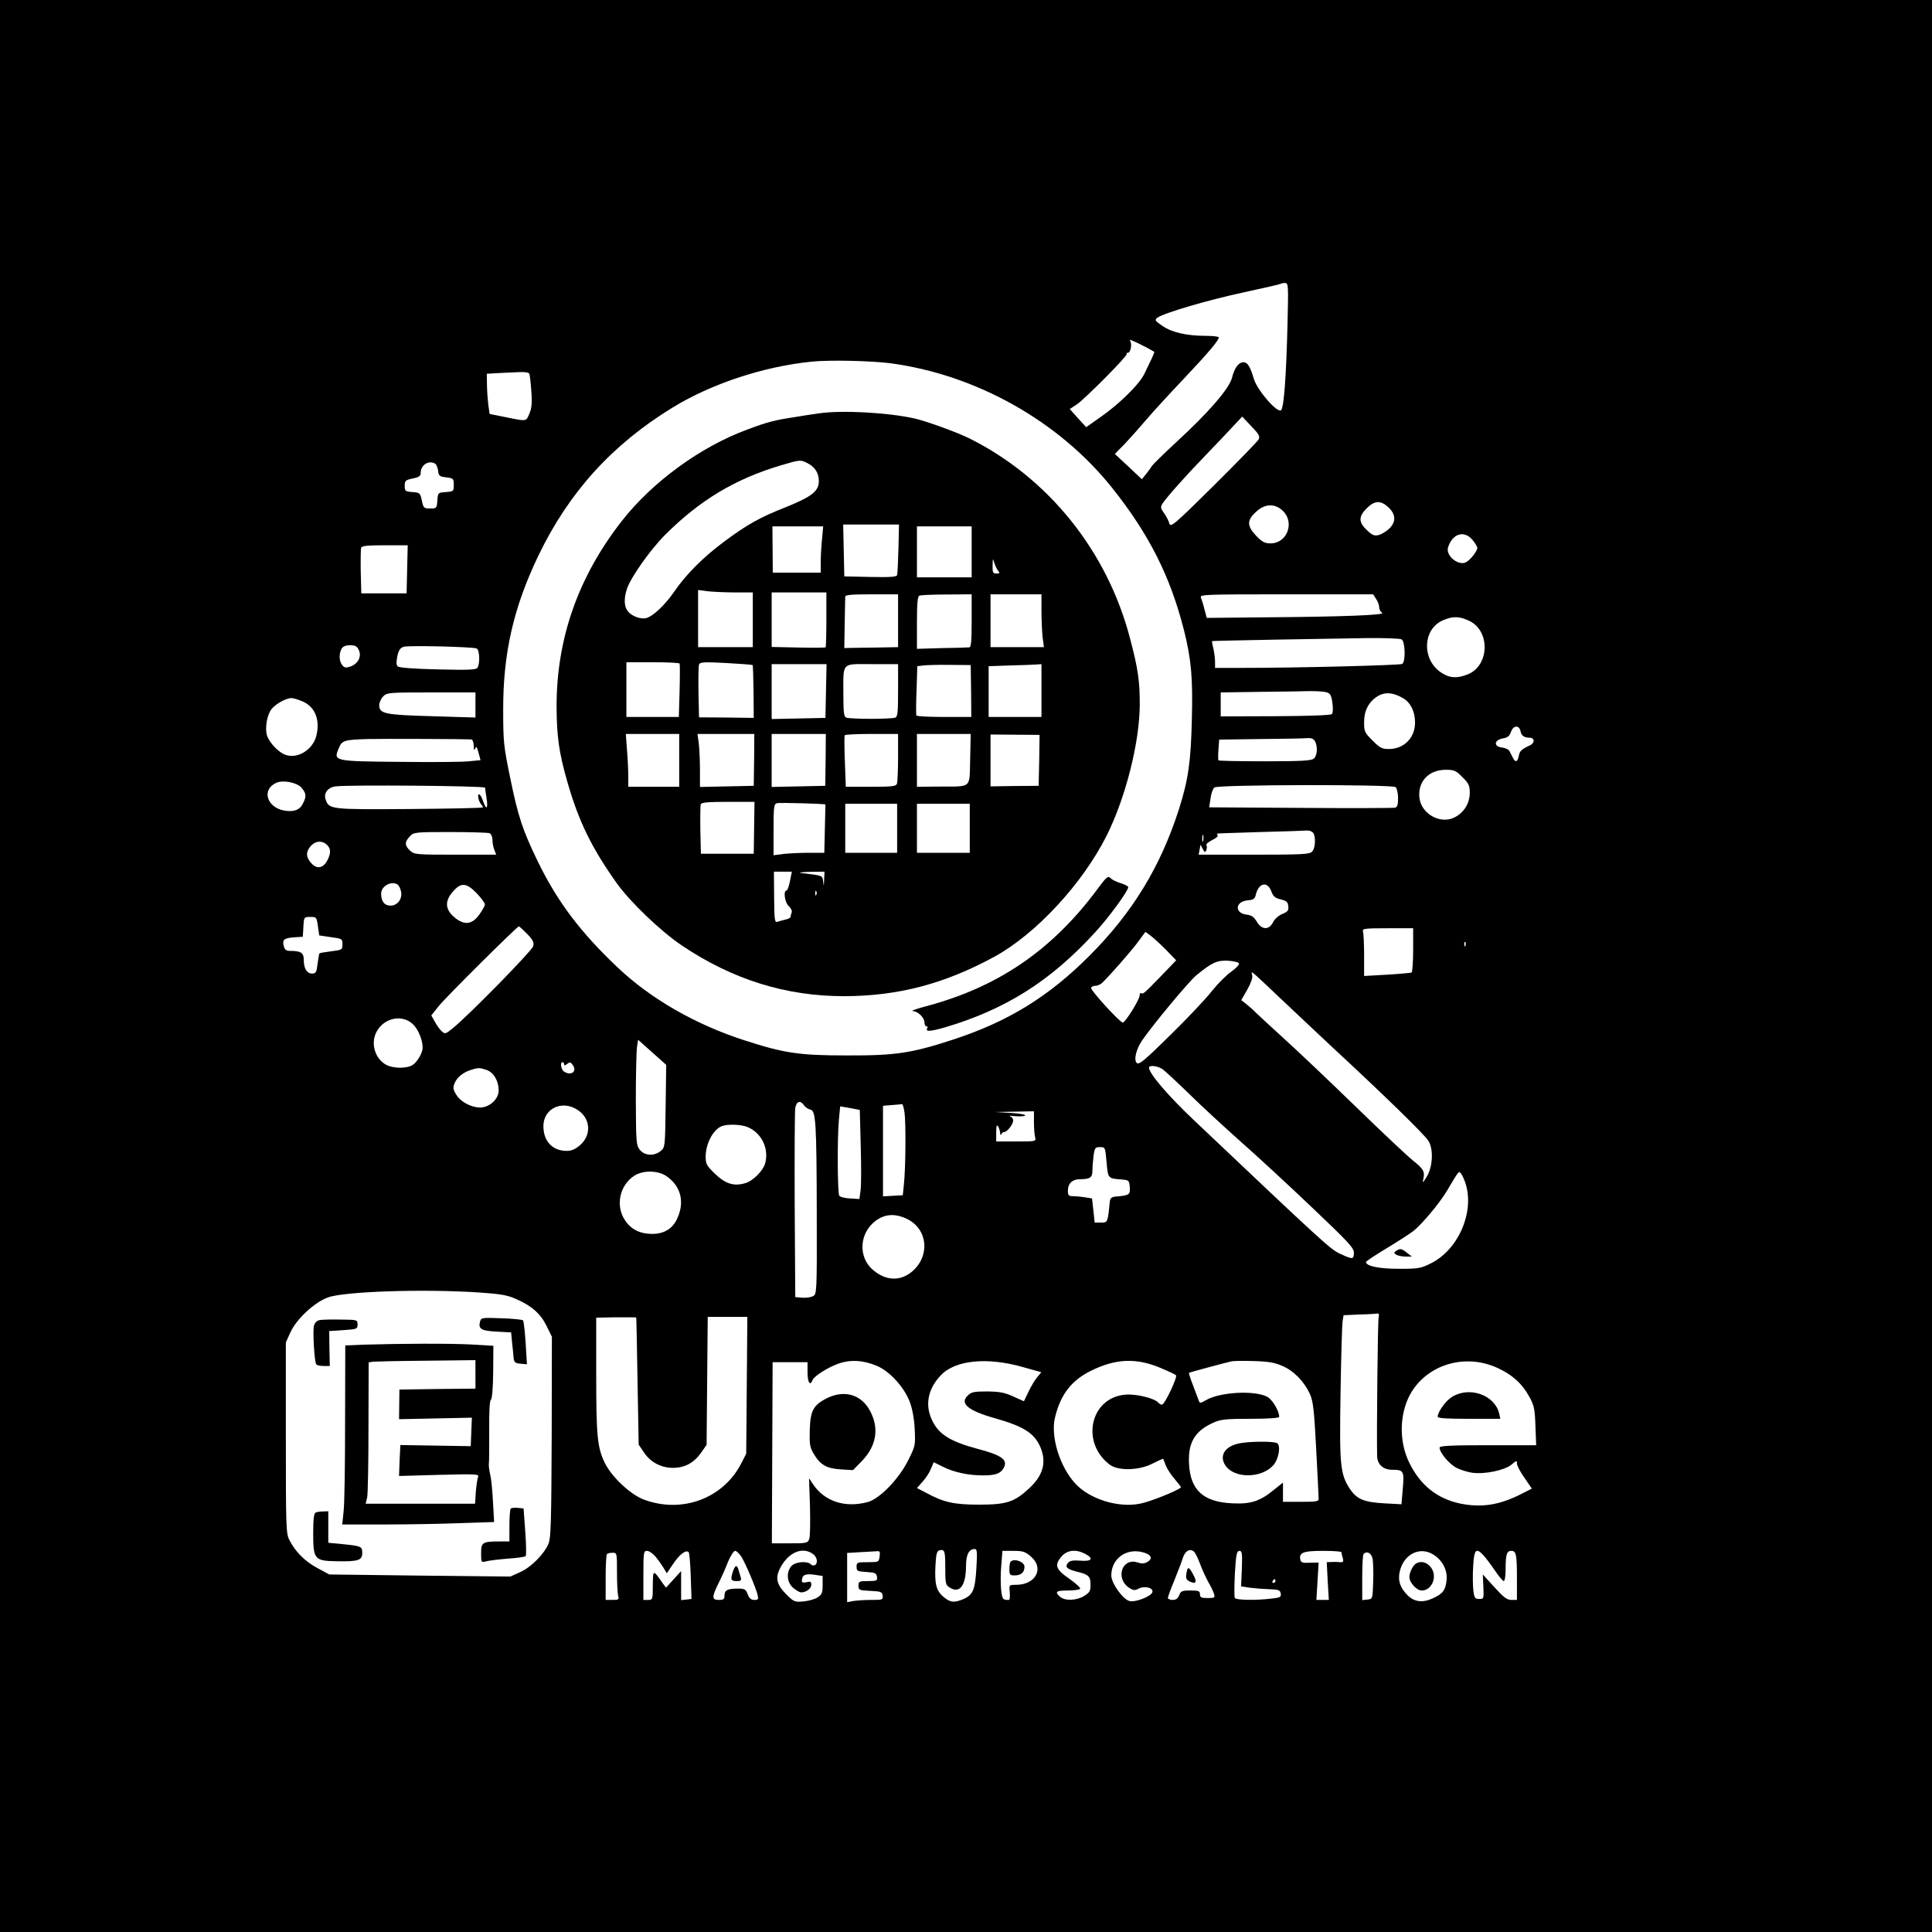 <?xml version="1.0" standalone="no"?>
<!DOCTYPE svg PUBLIC "-//W3C//DTD SVG 20010904//EN"
 "http://www.w3.org/TR/2001/REC-SVG-20010904/DTD/svg10.dtd">
<svg version="1.0" xmlns="http://www.w3.org/2000/svg"
 width="1024pt" height="1024pt" viewBox="0 0 1024 1024"
 preserveAspectRatio="xMidYMid meet">

<g transform="translate(0,1024) scale(0.1,-0.1)"
fill="#000000" stroke="none">
<path d="M0 5120 l0 -5120 5120 0 5120 0 0 5120 0 5120 -5120 0 -5120 0 0
-5120z m6824 3398 c-7 -278 -19 -437 -34 -452 -19 -18 -126 105 -144 165 -20
67 -34 89 -55 89 -26 0 -48 -29 -61 -82 -15 -58 -124 -184 -296 -342 -65 -60
-123 -117 -129 -126 -5 -9 -20 -29 -31 -43 l-22 -27 -71 67 -72 67 54 55 c29
31 80 88 112 126 33 39 122 136 198 216 134 142 187 205 187 221 0 4 -31 8
-68 8 -103 0 -180 18 -230 52 -41 28 -43 32 -28 44 35 25 265 93 456 134 107
23 197 44 199 46 2 2 12 4 22 4 18 0 18 -12 13 -222z m-706 -143 c1 -1 -5 -17
-14 -36 -9 -19 -26 -54 -38 -79 -25 -55 -135 -163 -235 -232 l-74 -52 -44 48
-43 48 38 25 c46 32 272 260 264 267 -3 3 -1 6 5 6 17 0 25 50 11 67 -8 11 92
-38 130 -62z m-1401 -60 c455 -60 894 -306 1177 -660 196 -246 309 -470 381
-754 39 -155 48 -255 42 -475 -5 -222 -19 -320 -68 -474 -98 -306 -247 -550
-474 -777 -216 -217 -431 -349 -720 -444 -223 -73 -308 -86 -565 -85 -252 0
-331 11 -544 80 -260 84 -495 219 -670 384 -200 189 -322 351 -426 565 -80
165 -104 237 -146 443 -34 165 -37 189 -37 357 -1 301 54 544 187 821 161 334
389 587 711 784 206 126 480 217 735 243 95 10 312 5 417 -8z m-1912 -55 c3
-5 8 -47 11 -92 5 -64 2 -92 -10 -120 -18 -43 -13 -42 -126 -19 l-85 17 -7 49
c-3 28 -7 76 -7 107 l-1 57 68 4 c37 2 86 4 109 5 23 1 45 -2 48 -8z m3866
-349 c-6 -11 -113 -121 -238 -245 -209 -207 -229 -223 -235 -201 -3 13 -16 38
-28 55 -20 28 -20 33 -7 53 24 35 111 134 226 253 58 60 126 132 150 158 l45
48 48 -51 c41 -42 47 -54 39 -70z m-4364 -129 c6 -4 13 -21 15 -37 3 -27 7
-31 43 -35 38 -5 40 -7 40 -40 0 -34 -1 -35 -42 -38 -42 -3 -42 -3 -45 -45 -3
-41 -4 -42 -38 -42 -33 0 -36 2 -44 42 -9 40 -11 42 -50 45 -38 3 -41 5 -41
33 0 27 4 31 43 39 34 7 42 13 42 32 0 40 44 67 77 46z m5052 -231 c40 -38 41
-77 4 -113 -16 -15 -41 -30 -56 -34 -24 -5 -34 -1 -63 27 -44 42 -44 71 0 115
42 42 74 43 115 5z m-558 -20 c62 -63 20 -171 -67 -171 -30 0 -44 7 -76 40
-49 52 -50 82 -2 126 48 46 102 47 145 5z m1003 -152 c14 -17 26 -36 26 -43 0
-17 -37 -64 -60 -76 -40 -21 -109 35 -95 79 23 73 85 92 129 40z m-5646 -156
l-3 -128 -120 0 -120 0 -3 114 c-1 63 0 121 2 128 4 10 36 13 126 13 l121 0
-3 -127z m5136 -158 c9 -13 16 -33 16 -44 0 -11 7 -24 16 -29 21 -12 -211 -21
-625 -24 l-305 -3 -12 45 c-6 25 -15 53 -19 63 -7 16 19 17 453 17 l460 0 16
-25z m494 -116 c112 -54 106 -237 -8 -283 -60 -24 -101 -20 -147 13 -98 71
-91 225 12 272 53 24 89 24 143 -2z m-359 -98 c19 -12 22 -118 3 -130 -12 -7
-552 -21 -849 -21 l-143 0 0 33 c0 17 -4 49 -9 70 -5 20 -8 38 -7 39 1 2 595
13 821 16 94 1 177 -2 184 -7z m-5527 -57 c16 -34 -5 -74 -46 -87 -24 -8 -32
-6 -43 9 -16 21 -17 58 -3 85 8 13 21 19 46 19 27 0 37 -5 46 -26z m624 9 c16
-6 19 -79 5 -102 -7 -11 -45 -13 -210 -9 -128 3 -206 9 -213 16 -8 8 -8 25 -2
54 7 32 15 44 34 50 26 8 362 0 386 -9z m4504 -232 c21 -6 26 -15 32 -56 4
-30 3 -54 -3 -60 -6 -6 -121 -10 -299 -11 l-290 -1 0 63 0 64 208 3 c114 1
234 3 267 4 33 0 71 -2 85 -6z m-4510 -68 l0 -66 -232 7 c-249 7 -278 13 -278
59 0 13 9 33 20 45 20 21 27 22 255 22 l235 0 0 -67z m4919 35 c39 -24 61 -71
61 -128 0 -81 -59 -140 -139 -140 -36 0 -48 6 -86 45 -42 41 -45 48 -45 97 0
62 24 108 72 138 39 24 84 20 137 -12z m-5832 -17 c62 -29 89 -93 71 -175 -17
-83 -110 -136 -176 -102 -37 19 -80 69 -88 102 -10 38 2 104 23 133 22 29 78
61 108 61 11 0 39 -9 62 -19z m6452 -156 c4 -24 19 -35 49 -35 26 0 28 -28 2
-40 -47 -22 -55 -30 -60 -56 -6 -33 -19 -37 -31 -11 -5 9 -13 25 -18 35 -4 9
-22 18 -40 20 -45 5 -43 39 3 48 27 4 37 13 45 36 12 34 43 36 50 3z m-5561
-44 c7 -1 12 -15 13 -33 0 -24 2 -28 8 -15 5 14 9 9 17 -22 l11 -40 -62 -6
c-34 -4 -200 -5 -368 -3 -349 3 -350 4 -322 71 18 43 27 46 155 50 84 2 514 0
548 -2z m4472 -10 c15 -30 12 -77 -7 -92 -13 -11 -68 -14 -259 -14 -133 0
-244 2 -246 5 -2 3 -2 29 0 57 l4 53 221 3 c122 1 234 3 249 5 18 1 31 -4 38
-17z m781 -190 c34 -33 39 -45 39 -83 0 -56 -31 -106 -82 -131 -73 -36 -171
17 -184 99 -13 88 46 154 139 154 44 0 54 -4 88 -39z m-6153 -56 c26 -31 27
-46 7 -85 -17 -34 -50 -45 -100 -36 -93 18 -119 113 -40 147 36 16 108 2 133
-26z m973 0 c0 -5 4 -31 8 -57 9 -56 -2 -64 -19 -13 -6 19 -16 35 -21 35 -11
0 -2 -39 12 -54 5 -6 9 -12 9 -15 0 -4 -174 -7 -388 -9 -420 -3 -428 -2 -446
50 -12 34 12 65 53 70 72 9 791 3 792 -7z m4826 3 c7 -6 13 -32 13 -58 0 -37
-4 -48 -17 -51 -10 -2 -235 -3 -501 -1 l-483 3 7 47 c3 26 13 52 20 58 20 16
943 17 961 2z m-439 -240 c17 -17 15 -84 -4 -102 -13 -14 -55 -16 -308 -16
l-293 0 5 26 5 27 12 -23 c11 -20 13 -20 19 -5 3 9 4 21 0 26 -3 5 11 16 30
26 19 9 33 20 30 25 -3 4 -4 9 -2 10 2 1 104 4 228 8 124 3 234 7 246 8 11 1
25 -3 32 -10z m-4364 -4 c9 -4 16 -18 16 -34 0 -16 4 -40 10 -54 l10 -26 -217
0 c-209 0 -218 1 -240 22 -29 27 -29 45 -1 75 21 22 26 23 214 23 106 0 199
-3 208 -6z m3783 -41 c-3 -10 -5 -4 -5 12 0 17 2 24 5 18 2 -7 2 -21 0 -30z
m-4645 -20 c22 -20 23 -45 3 -83 -19 -38 -50 -47 -77 -23 -28 25 -38 54 -25
78 23 45 67 57 99 28z m375 -211 c6 -4 15 -20 18 -35 10 -39 -17 -77 -55 -77
-32 0 -50 22 -50 64 0 39 54 69 87 48z m420 -47 c24 -25 43 -51 43 -59 0 -7
-14 -32 -30 -54 -39 -54 -81 -58 -135 -11 -46 41 -48 84 -4 134 43 49 71 47
126 -10z m4211 11 c10 -27 20 -36 50 -43 30 -7 38 -14 40 -35 3 -23 -2 -30
-31 -42 -20 -8 -41 -27 -49 -43 -21 -43 -60 -43 -86 1 -16 26 -28 35 -53 38
-67 7 -64 70 4 76 31 3 38 8 43 30 15 63 62 73 82 18z m-5053 -185 l7 -49 61
-9 c60 -8 62 -9 62 -38 0 -29 -2 -30 -59 -37 -32 -4 -61 -9 -63 -11 -2 -3 -6
-27 -10 -56 -5 -45 -9 -51 -29 -51 -28 0 -44 27 -44 73 0 37 -15 47 -72 47
-21 0 -29 6 -34 26 -9 34 2 42 56 46 l45 3 3 53 c3 52 3 52 37 52 32 0 33 -1
40 -49z m1109 -41 c31 -32 37 -45 32 -65 -6 -24 -333 -358 -424 -433 -40 -33
-43 -34 -61 -18 -10 9 -26 32 -36 50 l-19 34 39 49 c36 46 415 422 425 423 3
0 22 -18 44 -40z m4696 -84 c0 -63 -4 -117 -8 -120 -5 -3 -64 -8 -130 -12
l-122 -7 0 111 c0 61 -3 117 -6 126 -5 14 10 16 130 16 l136 0 0 -114z m-1310
0 l54 -56 -79 -82 c-92 -95 -96 -98 -107 -92 -4 3 -8 -3 -8 -13 0 -21 -76
-143 -89 -143 -15 0 -172 172 -168 184 2 6 12 11 23 11 10 0 26 7 35 15 39 37
155 169 191 218 l39 53 27 -20 c15 -11 52 -45 82 -75z m1587 22 c-3 -8 -6 -5
-6 6 -1 11 2 17 5 13 3 -3 4 -12 1 -19z m-1200 -95 c2 -6 -16 -25 -41 -43 -25
-17 -71 -63 -103 -103 -31 -40 -130 -145 -220 -233 -139 -137 -166 -159 -178
-148 -17 17 -3 73 28 119 59 86 250 315 288 346 82 67 109 80 168 77 30 -2 56
-8 58 -15z m223 -188 c58 -55 173 -163 255 -240 296 -274 506 -479 526 -512
28 -45 23 -141 -11 -193 -20 -32 -21 -33 -16 -8 9 38 0 53 -55 97 -27 21 -165
151 -306 288 -142 138 -314 301 -383 363 -69 63 -134 123 -145 134 -11 12 -33
31 -48 43 l-28 22 32 56 c19 34 29 63 26 76 -6 21 -5 20 21 -2 15 -13 74 -69
132 -124z m-4602 -133 c28 -26 52 -83 52 -125 0 -27 -27 -74 -52 -91 -29 -20
-100 -20 -139 -1 -61 32 -86 113 -54 175 39 75 135 96 193 42z m1340 -435 c-3
-216 -3 -219 -27 -238 -34 -28 -85 -25 -110 7 -19 24 -20 40 -21 265 0 131 3
257 6 279 l6 39 75 -67 74 -66 -3 -219z m-538 222 c0 -8 5 -7 16 2 14 11 18
10 29 -5 26 -34 -7 -60 -45 -36 -16 10 -23 50 -9 50 5 0 9 -5 9 -11z m3170
-25 c14 -9 79 -70 145 -134 66 -65 188 -177 270 -250 83 -73 252 -229 376
-347 198 -188 226 -218 225 -244 -1 -35 -7 -35 -74 -4 -51 24 -83 53 -769 703
-141 133 -243 252 -243 283 0 15 44 10 70 -7z m-3581 -5 c37 -13 63 -56 64
-107 1 -46 -47 -92 -99 -92 -47 0 -105 31 -127 70 -16 26 -17 36 -7 60 13 31
47 58 89 70 37 12 44 11 80 -1z m1683 -188 c7 -10 22 -20 33 -22 29 -6 33 -66
34 -556 1 -415 0 -423 -20 -433 -11 -6 -37 -10 -57 -8 l-37 3 -3 485 c-1 267
0 500 3 518 7 36 27 42 47 13z m532 -37 c8 -58 6 -298 -3 -379 l-6 -60 -52 -3
-53 -3 0 240 0 240 48 4 c26 2 50 4 53 5 4 1 9 -19 13 -44z m-1737 16 c73 -44
81 -134 17 -190 -25 -21 -45 -30 -70 -30 -76 0 -124 51 -124 132 1 91 95 138
177 88z m1505 -194 c3 -105 3 -211 -1 -236 l-6 -45 -50 3 c-27 1 -53 8 -57 15
-9 14 -11 294 -2 399 l7 74 52 -9 52 -10 5 -191z m918 127 c0 -32 3 -68 6 -80
6 -23 5 -23 -100 -23 l-106 0 0 48 c0 34 3 43 10 32 5 -8 10 -24 11 -35 0 -11
3 -14 6 -7 2 6 9 12 15 12 16 0 48 41 48 61 0 10 -8 20 -17 23 -10 3 1 3 25 0
24 -2 49 -1 55 3 7 5 -26 11 -73 14 l-85 5 103 2 102 2 0 -57z m-1517 -27 c73
-31 113 -112 93 -190 -10 -40 -64 -95 -106 -107 -60 -18 -105 -4 -161 50 -43
42 -49 52 -49 89 0 70 39 144 85 163 32 12 103 10 138 -5z m1902 -186 c8 -88
6 -86 85 -92 33 -3 35 -6 38 -40 3 -40 -2 -44 -73 -50 -24 -2 -31 -8 -33 -28
-11 -111 -11 -110 -47 -110 l-33 0 -7 64 -7 64 -37 6 c-20 3 -48 6 -63 6 -24
0 -28 4 -28 29 0 39 24 61 65 61 52 0 65 9 65 45 0 18 3 53 6 79 6 42 9 46 34
46 28 0 28 -1 35 -80z m-2334 -73 c77 -52 99 -136 59 -224 -24 -55 -70 -83
-133 -83 -65 0 -113 24 -145 73 -51 77 -28 186 51 236 45 29 123 28 168 -2z
m4240 -51 c41 -152 -46 -343 -189 -413 -52 -26 -67 -28 -167 -28 -105 0 -175
14 -175 36 0 4 51 38 113 75 61 37 124 78 139 90 48 39 137 146 175 209 71
119 64 111 80 90 7 -11 18 -37 24 -59z m-2961 -178 c107 -54 120 -193 27 -275
-63 -55 -140 -53 -209 5 -82 69 -74 198 15 263 50 36 104 38 167 7z m-2278
-388 c121 -8 156 -14 203 -35 83 -36 130 -78 162 -143 l28 -57 -1 -530 c-2
-452 -4 -536 -17 -567 -23 -55 -92 -125 -151 -151 l-51 -23 -480 5 -480 6 -63
34 c-67 36 -118 88 -149 150 -17 33 -18 73 -18 541 l0 505 24 53 c32 71 129
161 201 186 87 31 502 45 792 26z m4775 -132 c-5 -19 -11 -627 -8 -735 1 -45
32 -73 79 -73 62 0 65 -7 57 -100 l-7 -83 -92 5 c-106 6 -145 22 -181 76 -52
79 -56 125 -50 507 3 193 8 364 11 382 l5 32 87 4 c48 1 91 4 96 5 4 1 6 -8 3
-20z m-3935 -1 c1 -1 4 -153 7 -338 l6 -336 28 -41 c34 -52 91 -82 154 -82 62
0 110 26 148 79 l30 43 3 339 3 339 105 0 105 0 -3 -362 -3 -363 -25 -49 c-95
-188 -315 -270 -518 -194 -71 27 -169 119 -206 193 -40 83 -46 139 -46 471 l0
300 105 2 c58 0 106 0 107 -1z m1277 -257 c67 -29 142 -111 172 -188 14 -37
24 -88 27 -145 4 -86 4 -90 -33 -164 -49 -100 -151 -206 -215 -224 -121 -33
-231 3 -292 96 l-20 30 5 -150 c2 -82 1 -160 -4 -172 -8 -22 -14 -23 -103 -23
l-95 0 2 480 2 480 93 0 92 0 0 -55 c0 -52 14 -73 26 -41 8 22 79 67 137 88
64 23 134 19 206 -12z m773 -6 l97 -27 -22 -27 c-12 -14 -33 -49 -46 -77 l-24
-50 -56 25 c-45 21 -72 26 -138 27 -73 0 -85 -3 -105 -23 -42 -41 4 -79 142
-118 156 -44 213 -80 245 -156 33 -80 13 -150 -62 -218 -76 -71 -119 -85 -263
-85 -134 0 -188 12 -282 63 l-48 25 30 34 c17 18 37 49 44 68 l15 35 48 -24
c60 -30 136 -46 214 -46 66 0 93 10 109 40 23 42 -10 67 -136 100 -149 40
-210 78 -245 155 -37 79 -21 162 45 233 75 83 246 101 438 46z m728 -4 c41
-17 79 -35 83 -39 9 -9 -55 -145 -72 -155 -5 -3 -14 1 -21 9 -20 24 -117 48
-176 43 -186 -16 -238 -255 -81 -372 45 -33 156 -30 226 7 30 15 55 26 56 25
1 -2 8 -19 15 -38 8 -19 30 -52 49 -73 18 -21 32 -39 30 -41 -17 -17 -167 -77
-217 -86 -115 -23 -267 24 -343 107 -82 89 -131 248 -108 347 29 124 87 199
192 251 131 64 238 69 367 15z m647 10 c61 -26 116 -83 146 -149 17 -39 22
-83 33 -291 7 -135 13 -253 13 -262 1 -16 -10 -18 -94 -18 l-95 0 0 51 0 51
-45 -36 c-76 -63 -125 -79 -224 -74 -153 7 -222 70 -229 209 -6 112 30 174
128 218 39 18 66 21 198 21 92 0 152 4 152 10 0 32 -36 92 -64 107 -68 35
-250 25 -324 -18 -31 -18 -33 -18 -39 -1 -3 9 -17 45 -30 80 -14 35 -23 64
-21 66 3 2 187 52 223 60 11 3 65 4 120 2 77 -2 112 -8 152 -26z m1139 -10
c78 -35 132 -84 169 -152 26 -47 30 -65 33 -155 l4 -103 -256 0 c-200 0 -256
-3 -256 -13 0 -26 52 -88 90 -107 22 -11 60 -23 84 -26 64 -9 171 13 207 43
27 23 29 23 29 6 0 -11 18 -45 40 -76 l39 -57 -57 -29 c-116 -59 -212 -73
-324 -50 -121 26 -210 97 -268 215 -46 93 -53 208 -20 308 64 194 291 285 486
196z m-2926 -1060 c0 -82 2 -91 23 -104 53 -35 87 10 87 115 0 59 16 89 46 89
13 0 14 -16 9 -102 -7 -115 -18 -142 -70 -164 -48 -20 -69 -18 -104 12 -39 32
-48 70 -43 166 3 61 8 78 21 81 28 6 31 -2 31 -93z m1350 22 c12 -32 32 -75
44 -97 13 -22 27 -50 30 -62 7 -21 4 -23 -33 -23 -34 0 -41 3 -41 20 0 17 -7
20 -50 20 -45 0 -52 -3 -60 -25 -7 -18 -17 -25 -35 -25 -14 0 -25 5 -25 11 0
5 15 47 34 92 18 45 39 99 45 119 12 37 36 52 58 35 7 -5 22 -34 33 -65z
m-2886 38 c14 -17 33 -44 43 -60 l17 -29 33 49 c34 51 69 78 83 63 4 -4 9 -62
11 -128 l4 -120 -27 -3 -28 -3 0 77 0 77 -40 -44 -40 -44 -18 24 c-51 73 -51
73 -52 -11 0 -76 -1 -78 -25 -78 l-25 0 0 130 c0 121 1 130 19 130 11 0 31
-14 45 -30z m456 -2 c23 -38 75 -161 85 -200 6 -25 4 -28 -17 -28 -17 0 -27 8
-35 30 -10 26 -16 30 -51 30 -56 0 -72 -8 -72 -36 0 -20 -5 -24 -30 -24 -38 0
-38 14 -2 88 16 31 39 83 51 115 13 31 30 57 37 57 8 0 23 -15 34 -32z m378
16 c23 -16 29 -48 11 -60 -6 -3 -16 -1 -22 5 -19 19 -82 13 -102 -9 -29 -32
-25 -88 9 -116 15 -13 34 -24 42 -24 27 0 54 20 54 41 0 16 -5 18 -25 13 -18
-4 -25 -2 -25 7 1 31 16 39 63 33 l47 -7 0 -48 c0 -41 -4 -51 -26 -65 -14 -10
-47 -19 -75 -22 -47 -4 -51 -3 -94 40 -52 53 -58 90 -24 148 44 75 114 102
167 64z m354 -14 c-4 -29 -5 -30 -63 -30 -56 0 -59 -1 -59 -24 0 -23 4 -25 53
-28 45 -3 52 -6 55 -25 3 -21 0 -23 -47 -23 -47 0 -51 -2 -51 -25 0 -23 4 -24
63 -27 56 -3 62 -5 65 -25 3 -22 0 -23 -61 -23 -35 0 -79 -3 -96 -6 l-31 -6 0
130 0 131 68 4 c37 2 76 4 88 5 17 2 20 -2 16 -28z m803 -1 c71 -62 24 -149
-80 -149 -37 0 -37 0 -33 -40 1 -22 0 -40 -4 -40 -33 -1 -36 3 -42 54 -3 30
-3 88 1 130 l6 76 58 0 c51 0 63 -4 94 -31z m285 16 c49 -25 38 -42 -23 -37
-40 3 -56 0 -66 -11 -18 -23 -8 -33 46 -47 63 -15 73 -25 73 -70 0 -33 -5 -41
-34 -59 -40 -25 -102 -27 -128 -4 -29 26 -21 33 41 33 33 0 62 4 66 9 3 5 -23
29 -57 53 -73 50 -80 72 -43 117 31 36 76 41 125 16z m319 4 c36 -13 40 -33
10 -49 -14 -8 -29 -8 -48 -2 -84 29 -122 -84 -46 -134 22 -14 30 -15 50 -4 31
16 78 5 73 -18 -4 -22 -89 -56 -121 -48 -35 8 -97 95 -97 135 0 94 86 152 179
120z m513 -83 l-4 -94 44 -7 c23 -3 70 -7 103 -8 53 -2 60 -5 63 -23 3 -19 -3
-22 -50 -27 -82 -10 -186 -8 -193 3 -4 6 -3 65 0 130 6 101 10 120 24 120 14
0 16 -13 13 -94z m528 87 c0 -5 3 -19 7 -31 5 -19 2 -23 -13 -22 -10 1 -31 2
-46 1 l-26 -1 5 -100 6 -100 -33 0 -33 0 6 99 6 99 -47 -1 c-37 -2 -47 1 -50
16 -8 38 15 47 119 47 55 0 99 -3 99 -7z m486 -12 c49 -30 77 -84 71 -137 -6
-54 -20 -72 -76 -97 -54 -24 -98 -17 -134 21 -37 39 -49 75 -38 123 21 91 105
134 177 90z m267 -5 c12 -13 39 -49 60 -80 21 -31 42 -56 47 -56 6 0 10 29 10
64 0 77 6 96 30 96 26 0 30 -19 30 -146 l0 -114 -29 0 c-24 0 -42 14 -91 68
l-61 67 3 -65 c3 -64 2 -65 -22 -65 -22 0 -26 5 -31 45 -3 25 -4 82 -1 128 5
90 15 101 55 58z m-4593 -88 c0 -57 3 -113 6 -125 6 -21 3 -23 -30 -23 l-36 0
0 118 c0 65 3 122 7 125 3 4 17 7 30 7 23 0 23 -2 23 -102z m4005 70 c3 -18 5
-73 3 -123 -3 -90 -3 -90 -30 -93 l-28 -3 0 119 c0 65 3 122 7 125 18 19 42 5
48 -25z m-515 -118 c0 -5 -5 -10 -11 -10 -5 0 -7 5 -4 10 3 6 8 10 11 10 2 0
4 -4 4 -10z"/>
<path d="M4340 8049 c-30 -4 -89 -13 -130 -20 -104 -16 -141 -25 -250 -66
-247 -91 -502 -277 -664 -484 -232 -297 -347 -625 -346 -987 1 -156 13 -242
56 -392 60 -211 128 -351 262 -540 72 -101 235 -257 347 -332 270 -181 551
-268 860 -268 286 1 531 65 797 210 220 121 465 386 593 640 101 202 175 494
176 695 0 128 -9 190 -52 353 -121 462 -432 848 -848 1057 -66 33 -226 91
-289 106 -144 33 -393 46 -512 28z m-60 -264 c40 -20 60 -53 60 -95 0 -53 -37
-82 -170 -136 -145 -57 -210 -94 -335 -187 -110 -82 -202 -175 -263 -265 -47
-68 -111 -129 -147 -138 -31 -8 -81 12 -100 40 -18 25 -18 69 -1 118 22 62
125 207 201 283 185 185 373 297 615 369 102 30 103 30 140 11z m482 -452 c-2
-71 -5 -134 -7 -141 -4 -10 -37 -12 -142 -10 l-138 3 -3 138 -3 137 148 0 148
0 -3 -127z m-405 50 c-4 -38 -7 -93 -7 -123 l0 -55 -127 0 -127 0 -1 123 -1
122 134 0 135 0 -6 -67z m793 -68 l0 -135 -145 0 -145 0 0 135 0 135 145 0
145 0 0 -135z m141 -101 c9 -11 8 -14 -10 -14 -18 0 -21 6 -20 43 1 39 1 40 9
14 5 -16 14 -35 21 -43z m-1393 -114 l92 0 0 -145 0 -145 -145 0 -145 0 0 151
0 152 53 -7 c28 -3 94 -6 145 -6z m482 -143 c0 -79 -2 -146 -4 -148 -2 -2 -68
-3 -145 -1 l-141 3 0 145 0 144 145 0 145 0 0 -143z m380 -7 l0 -140 -110 -2
c-60 -1 -125 -2 -142 -2 l-33 -1 2 130 c1 72 3 136 3 143 0 9 35 12 140 12
l140 0 0 -140z m390 0 c0 -105 -3 -140 -12 -141 -7 -1 -73 -3 -145 -4 l-133
-4 0 139 c0 101 3 140 13 143 6 3 72 6 145 6 l132 1 0 -140z m370 53 c0 -49 3
-112 6 -140 l7 -53 -142 0 -141 0 0 140 0 140 135 0 135 0 0 -87z m-1918 -280
c2 -5 2 -70 0 -145 l-4 -138 -139 0 -139 0 0 145 0 145 139 0 c77 0 141 -3
143 -7z m387 -8 c2 -2 4 -66 5 -142 l1 -138 -145 2 -145 1 -3 133 c-1 73 0
139 3 147 5 13 28 14 143 8 75 -4 138 -9 141 -11z m389 -137 l-3 -143 -142 -3
-143 -3 0 146 0 145 145 0 146 0 -3 -142z m382 3 c0 -117 -2 -140 -16 -145 -9
-3 -67 -6 -129 -6 -62 0 -120 3 -129 6 -13 5 -16 26 -16 123 0 175 -13 161
151 161 l139 0 0 -139z m387 -3 l1 -138 -143 0 c-79 0 -146 3 -148 8 -2 4 -2
64 1 134 l4 127 32 4 c17 2 80 4 141 3 l110 -1 2 -137z m373 2 l0 -140 -140 0
-140 0 0 135 0 134 113 4 c61 1 124 4 140 5 l27 2 0 -140z m-1920 -370 l0
-140 -135 0 -135 0 0 58 c0 31 -3 94 -7 140 l-6 82 142 0 141 0 0 -140z m397
3 l-2 -138 -142 -3 -143 -3 0 88 c0 49 -3 112 -6 141 l-7 52 151 0 150 0 -1
-137z m379 0 l-2 -138 -142 -3 -142 -3 0 141 0 140 144 0 143 0 -1 -137z m384
13 c0 -68 -3 -131 -6 -140 -5 -14 -27 -16 -139 -16 l-132 0 -5 133 c-3 72 -3
135 -1 140 2 4 67 7 144 7 l139 0 0 -124z m382 -10 c-4 -158 12 -144 -164
-145 l-118 -1 0 140 0 140 143 0 142 0 -3 -134z m366 -6 l-3 -135 -127 -1
-128 -2 0 138 0 137 130 -1 130 -1 -2 -135z m-1511 -357 l-2 -138 -140 0 -140
0 -3 124 c-1 69 0 131 2 138 4 10 39 13 145 13 l140 0 -2 -137z m378 123 c0 0
-1 -58 -3 -128 l-3 -128 -82 0 c-45 0 -106 -3 -134 -6 l-53 -7 0 136 c0 121 2
136 18 140 14 4 257 -3 257 -7z m380 -126 l0 -130 -137 0 -138 0 0 130 0 130
138 0 137 0 0 -130z m385 0 l0 -130 -140 0 -140 0 0 130 0 130 140 0 140 0 0
-130z m-953 -280 c-5 -27 -14 -50 -18 -50 -19 0 -9 -66 12 -83 12 -11 18 -25
15 -33 -3 -9 -6 -19 -6 -24 0 -4 -12 -11 -27 -14 -16 -4 -35 -9 -44 -12 -13
-4 -15 13 -16 131 l-1 135 47 0 48 0 -10 -50z m181 8 c-1 -36 -2 -38 -5 -11
-4 34 0 32 -118 46 -16 2 5 5 48 6 l77 1 -2 -42z m-41 -80 c-3 -8 -6 -5 -6 6
-1 11 2 17 5 13 3 -3 4 -12 1 -19z"/>
<path d="M5817 5528 c-242 -326 -530 -522 -915 -623 -48 -13 -77 -24 -64 -24
28 -1 62 -35 62 -61 0 -11 5 -20 11 -20 5 0 8 -4 4 -9 -12 -20 14 -19 91 3
322 95 561 245 797 503 71 76 177 221 177 241 0 5 -18 14 -40 21 -21 6 -46 18
-54 27 -14 13 -21 7 -69 -58z"/>
<path d="M7400 3610 c-13 -9 -13 -11 0 -20 8 -5 30 -10 49 -10 l34 0 -26 20
c-28 23 -36 24 -57 10z"/>
<path d="M2544 3233 c-10 -37 9 -47 91 -51 l74 -4 5 -52 c3 -28 7 -64 8 -81 3
-26 7 -30 37 -33 l34 -3 -7 113 c-4 62 -10 116 -14 120 -4 4 -56 9 -115 11
-106 4 -108 3 -113 -20z"/>
<path d="M1693 3243 c-14 -3 -25 -14 -29 -30 -7 -27 2 -189 12 -204 3 -5 20
-9 38 -9 l34 0 -2 93 -1 92 75 5 c72 5 75 6 75 30 0 25 -1 25 -90 26 -49 1
-100 0 -112 -3z"/>
<path d="M1928 3113 l-98 -4 -1 -407 c0 -224 -3 -437 -8 -474 l-7 -68 221 0
c122 0 303 3 403 7 l181 6 -6 106 c-3 58 -9 124 -15 146 -5 22 -8 47 -7 55 2
8 2 87 2 175 -1 101 2 162 9 166 6 4 11 62 12 146 l1 140 -119 7 c-115 6 -367
5 -568 -1z m592 -157 l0 -76 -202 -2 -201 -3 -1 -79 -1 -78 193 4 193 4 -3
-75 -3 -76 -187 3 -186 3 -4 -82 -3 -82 213 6 c197 5 213 4 206 -11 -4 -10 -9
-45 -12 -79 l-4 -63 -290 0 -290 0 8 33 c4 17 7 186 7 374 l1 342 25 4 c14 1
142 4 284 5 l257 3 0 -75z"/>
<path d="M2707 2244 c-4 -4 -7 -45 -7 -91 l0 -83 -52 0 c-91 0 -98 -5 -98 -62
0 -50 0 -50 28 -43 15 4 66 10 114 14 48 3 90 9 94 13 4 4 3 63 -2 130 l-9
123 -30 3 c-17 2 -34 0 -38 -4z"/>
<path d="M1673 2223 c-9 -3 -13 -35 -13 -108 0 -141 6 -148 126 -150 113 -2
134 5 134 44 0 35 -6 37 -107 47 l-73 7 0 83 0 84 -27 -1 c-16 0 -34 -3 -40
-6z"/>
<path d="M4380 2828 c-69 -36 -85 -65 -88 -166 -2 -76 0 -92 20 -126 35 -60
68 -79 144 -84 l65 -4 47 48 c77 80 93 172 44 265 -46 88 -137 115 -232 67z"/>
<path d="M6564 2589 c-75 -17 -103 -67 -68 -118 48 -68 189 -67 252 2 29 31
42 105 21 118 -18 11 -151 10 -205 -2z"/>
<path d="M7699 2838 c-34 -19 -79 -81 -79 -107 0 -8 51 -11 166 -11 l166 0 -6
28 c-23 97 -154 145 -247 90z"/>
<path d="M6288 1899 c-4 -25 0 -33 19 -42 33 -15 39 -2 17 38 -23 43 -30 44
-36 4z"/>
<path d="M3883 1906 c-12 -40 -9 -46 24 -46 20 0 23 4 19 20 -3 11 -9 29 -12
40 -8 30 -19 24 -31 -14z"/>
<path d="M5357 1963 c-4 -3 -7 -21 -7 -40 0 -30 3 -33 28 -33 34 0 52 16 52
46 0 26 -54 46 -73 27z"/>
<path d="M7504 1952 c-16 -10 -34 -48 -34 -70 0 -30 38 -72 66 -72 35 0 64 34
64 75 0 55 -56 94 -96 67z"/>
</g>
</svg>
